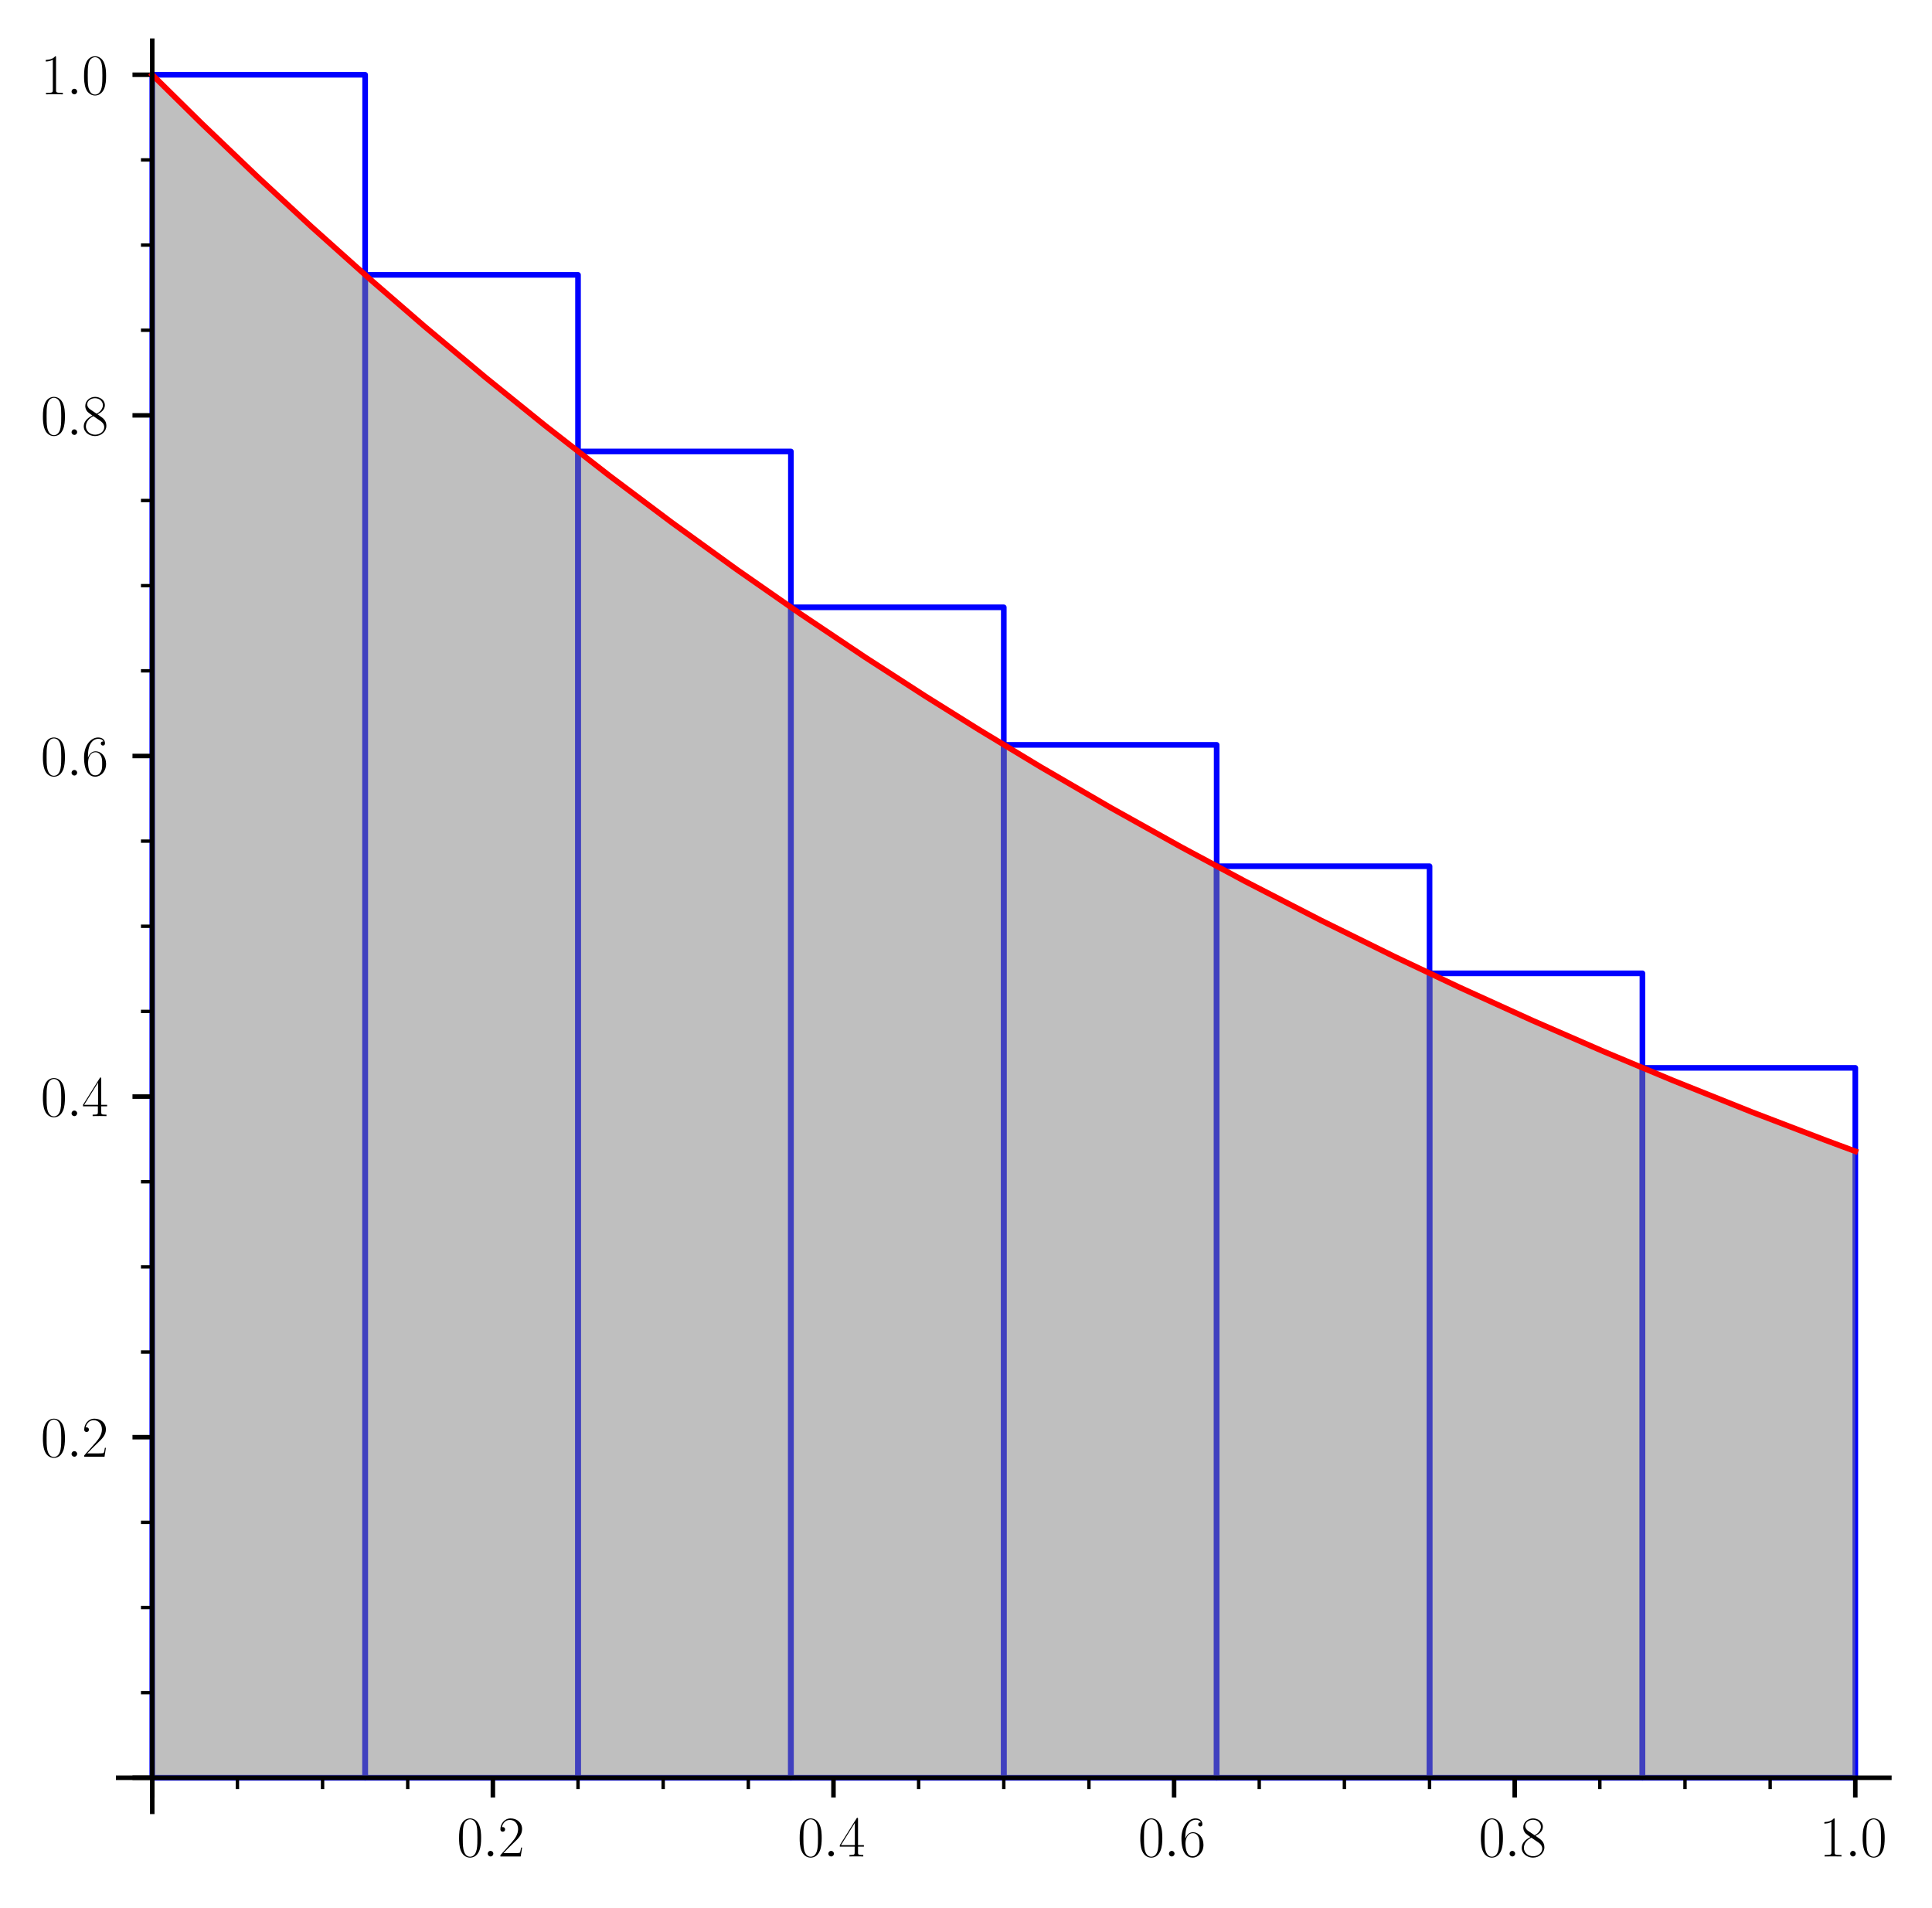 <?xml version="1.0" encoding="utf-8" standalone="no"?>
<!DOCTYPE svg PUBLIC "-//W3C//DTD SVG 1.1//EN"
  "http://www.w3.org/Graphics/SVG/1.1/DTD/svg11.dtd">
<svg xmlns:xlink="http://www.w3.org/1999/xlink" width="341.708pt" height="337.493pt" viewBox="0 0 341.708 337.493" xmlns="http://www.w3.org/2000/svg" version="1.1">
 <defs>
  <style type="text/css">*{stroke-linejoin: round; stroke-linecap: butt}</style>
 </defs>
 <g id="figure_1">
  <g id="patch_1">
   <path d="M 0 337.493 
L 341.708 337.493 
L 341.708 0 
L 0 0 
L 0 337.493 
z
" style="fill: none"/>
  </g>
  <g id="axes_1">
   <g id="patch_2">
    <path d="M 20.906 320.462 
L 334.168 320.462 
L 334.168 7.2 
L 20.906 7.2 
L 20.906 320.462 
z
" style="fill: none"/>
   </g>
   <g id="patch_3">
    <path d="M 26.93 314.438 
L 26.93 13.224 
L 64.582 13.224 
L 64.582 314.438 
L 26.93 314.438 
z
" clip-path="url(#p6ff419ec13)" style="fill: none; stroke: #0000ff; stroke-linejoin: miter"/>
   </g>
   <g id="patch_4">
    <path d="M 64.582 314.438 
L 64.582 48.618 
L 102.233 48.618 
L 102.233 314.438 
L 64.582 314.438 
z
" clip-path="url(#p6ff419ec13)" style="fill: none; stroke: #0000ff; stroke-linejoin: miter"/>
   </g>
   <g id="patch_5">
    <path d="M 102.233 314.438 
L 102.233 79.852 
L 139.885 79.852 
L 139.885 314.438 
L 102.233 314.438 
z
" clip-path="url(#p6ff419ec13)" style="fill: none; stroke: #0000ff; stroke-linejoin: miter"/>
   </g>
   <g id="patch_6">
    <path d="M 139.885 314.438 
L 139.885 107.417 
L 177.537 107.417 
L 177.537 314.438 
L 139.885 314.438 
z
" clip-path="url(#p6ff419ec13)" style="fill: none; stroke: #0000ff; stroke-linejoin: miter"/>
   </g>
   <g id="patch_7">
    <path d="M 177.537 314.438 
L 177.537 131.742 
L 215.188 131.742 
L 215.188 314.438 
L 177.537 314.438 
z
" clip-path="url(#p6ff419ec13)" style="fill: none; stroke: #0000ff; stroke-linejoin: miter"/>
   </g>
   <g id="patch_8">
    <path d="M 215.188 314.438 
L 215.188 153.21 
L 252.84 153.21 
L 252.84 314.438 
L 215.188 314.438 
z
" clip-path="url(#p6ff419ec13)" style="fill: none; stroke: #0000ff; stroke-linejoin: miter"/>
   </g>
   <g id="patch_9">
    <path d="M 252.84 314.438 
L 252.84 172.154 
L 290.492 172.154 
L 290.492 314.438 
L 252.84 314.438 
z
" clip-path="url(#p6ff419ec13)" style="fill: none; stroke: #0000ff; stroke-linejoin: miter"/>
   </g>
   <g id="patch_10">
    <path d="M 290.492 314.438 
L 290.492 188.873 
L 328.143 188.873 
L 328.143 314.438 
L 290.492 314.438 
z
" clip-path="url(#p6ff419ec13)" style="fill: none; stroke: #0000ff; stroke-linejoin: miter"/>
   </g>
   <g id="patch_11">
    <path d="M 26.93 314.438 
L 26.93 13.224 
L 28.036 14.328 
L 30.062 16.34 
L 30.95 17.217 
L 33.026 19.259 
L 35.085 21.269 
L 35.704 21.872 
L 37.362 23.478 
L 38.814 24.877 
L 40.344 26.344 
L 41.988 27.912 
L 43.948 29.77 
L 45.613 31.339 
L 46.887 32.535 
L 47.759 33.349 
L 49.559 35.024 
L 50.692 36.073 
L 52.349 37.6 
L 53.76 38.894 
L 55.088 40.106 
L 57.796 42.562 
L 59.016 43.661 
L 60.472 44.966 
L 61.442 45.833 
L 63.474 47.639 
L 64.406 48.463 
L 65.536 49.459 
L 67.119 50.847 
L 69.608 53.016 
L 71.185 54.382 
L 71.82 54.929 
L 73.263 56.17 
L 75.133 57.768 
L 77.464 59.747 
L 78.912 60.968 
L 80.079 61.949 
L 81.578 63.201 
L 82.609 64.06 
L 84.43 65.569 
L 85.905 66.785 
L 87.249 67.888 
L 89.205 69.484 
L 91.035 70.967 
L 91.296 71.178 
L 94.162 73.482 
L 94.4 73.672 
L 96.452 75.307 
L 98.31 76.777 
L 100.046 78.143 
L 101.601 79.36 
L 101.897 79.59 
L 103.615 80.926 
L 105.383 82.293 
L 107.792 84.142 
L 109.17 85.193 
L 110.842 86.462 
L 112.039 87.366 
L 112.459 87.682 
L 113.986 88.829 
L 115.924 90.276 
L 117.658 91.563 
L 118.867 92.455 
L 121.367 94.29 
L 122.499 95.116 
L 123.2 95.626 
L 125.85 97.542 
L 127.555 98.767 
L 128.414 99.381 
L 130.319 100.737 
L 131.536 101.598 
L 133.422 102.927 
L 135.026 104.05 
L 135.627 104.469 
L 137.34 105.66 
L 139.351 107.049 
L 140.203 107.635 
L 141.58 108.579 
L 142.778 109.396 
L 144.885 110.825 
L 146.156 111.682 
L 147.851 112.82 
L 149.298 113.786 
L 151.287 115.107 
L 153.006 116.241 
L 153.914 116.838 
L 155.089 117.607 
L 157.799 119.37 
L 158.444 119.787 
L 160.066 120.832 
L 161.084 121.486 
L 163.619 123.103 
L 164.995 123.975 
L 166.075 124.657 
L 167.469 125.533 
L 169.01 126.497 
L 171.238 127.882 
L 172.751 128.816 
L 173.175 129.078 
L 175.738 130.648 
L 176.652 131.205 
L 177.753 131.874 
L 179.293 132.805 
L 181.093 133.887 
L 182.23 134.567 
L 184.086 135.672 
L 185.96 136.781 
L 186.812 137.282 
L 189.219 138.693 
L 190.388 139.373 
L 192.355 140.513 
L 193.107 140.946 
L 194.528 141.763 
L 196.46 142.867 
L 198.661 144.116 
L 199.449 144.561 
L 200.798 145.32 
L 203.141 146.63 
L 203.68 146.93 
L 205.417 147.894 
L 206.389 148.43 
L 208.98 149.852 
L 210.749 150.816 
L 211.395 151.167 
L 213.705 152.414 
L 215.039 153.13 
L 216.598 153.963 
L 217.574 154.482 
L 219.493 155.498 
L 220.228 155.885 
L 222.814 157.24 
L 223.554 157.626 
L 225.441 158.605 
L 226.465 159.134 
L 228.723 160.294 
L 229.781 160.834 
L 230.537 161.22 
L 232.035 161.979 
L 233.604 162.772 
L 235.551 163.749 
L 236.93 164.437 
L 239.496 165.709 
L 239.99 165.953 
L 241.572 166.731 
L 243.507 167.677 
L 245.029 168.417 
L 246.648 169.199 
L 247.332 169.529 
L 249.437 170.538 
L 251.188 171.372 
L 253.051 172.254 
L 254.664 173.014 
L 255.799 173.545 
L 256.817 174.021 
L 258.107 174.621 
L 260.579 175.764 
L 261.55 176.21 
L 263.184 176.958 
L 264.711 177.653 
L 266.35 178.395 
L 267.944 179.113 
L 268.535 179.379 
L 271.022 180.489 
L 272.206 181.014 
L 273.593 181.627 
L 275.915 182.647 
L 276.617 182.954 
L 277.688 183.421 
L 280.29 184.547 
L 281.469 185.055 
L 282.993 185.708 
L 283.657 185.991 
L 285.452 186.755 
L 286.813 187.33 
L 288.86 188.191 
L 289.718 188.55 
L 292.145 189.56 
L 294.067 190.355 
L 294.12 190.376 
L 295.784 191.06 
L 298.027 191.976 
L 299.738 192.669 
L 301.258 193.282 
L 301.672 193.448 
L 304.354 194.521 
L 305.753 195.076 
L 307.145 195.627 
L 309.155 196.417 
L 309.834 196.683 
L 311.61 197.375 
L 312.517 197.727 
L 314.18 198.37 
L 316.391 199.218 
L 317.439 199.619 
L 319.539 200.416 
L 320.741 200.871 
L 321.819 201.276 
L 322.891 201.678 
L 325.688 202.72 
L 325.95 202.817 
L 328.143 203.627 
L 328.143 314.438 
z
" clip-path="url(#p6ff419ec13)" style="fill: #808080; opacity: 0.5"/>
   </g>
   <g id="matplotlib.axis_1">
    <g id="xtick_1">
     <g id="line2d_1">
      <defs>
       <path id="m52b77b757b" d="M 0 0 
L 0 3.5 
" style="stroke: #000000; stroke-width: 0.8"/>
      </defs>
      <g>
       <use xlink:href="#m52b77b757b" x="26.93" y="314.438" style="stroke: #000000; stroke-width: 0.8"/>
      </g>
     </g>
    </g>
    <g id="xtick_2">
     <g id="line2d_2">
      <g>
       <use xlink:href="#m52b77b757b" x="87.173" y="314.438" style="stroke: #000000; stroke-width: 0.8"/>
      </g>
     </g>
     <g id="text_1">
      <!-- $\mathdefault{0.2}$ -->
      <g transform="translate(80.808 328.356) scale(0.1 -0.1)">
       <defs>
        <path id="CMR17-30" d="M 2688 2038 
C 2688 2430 2682 3099 2413 3613 
C 2176 4063 1798 4224 1466 4224 
C 1158 4224 768 4082 525 3620 
C 269 3137 243 2539 243 2038 
C 243 1671 250 1112 448 623 
C 723 -39 1216 -128 1466 -128 
C 1760 -128 2208 -7 2470 604 
C 2662 1048 2688 1568 2688 2038 
z
M 1466 -26 
C 1056 -26 813 328 723 816 
C 653 1196 653 1749 653 2109 
C 653 2604 653 3015 736 3407 
C 858 3954 1216 4121 1466 4121 
C 1728 4121 2067 3947 2189 3420 
C 2272 3054 2278 2623 2278 2109 
C 2278 1691 2278 1176 2202 797 
C 2067 96 1690 -26 1466 -26 
z
" transform="scale(0.016)"/>
        <path id="CMMI12-3a" d="M 1178 307 
C 1178 492 1024 620 870 620 
C 685 620 557 467 557 313 
C 557 128 710 0 864 0 
C 1050 0 1178 153 1178 307 
z
" transform="scale(0.016)"/>
        <path id="CMR17-32" d="M 2669 990 
L 2554 990 
C 2490 537 2438 460 2413 422 
C 2381 371 1920 371 1830 371 
L 602 371 
C 832 620 1280 1073 1824 1596 
C 2214 1966 2669 2400 2669 3033 
C 2669 3788 2067 4224 1395 4224 
C 691 4224 262 3603 262 3027 
C 262 2777 448 2745 525 2745 
C 589 2745 781 2783 781 3007 
C 781 3206 614 3264 525 3264 
C 486 3264 448 3257 422 3244 
C 544 3788 915 4057 1306 4057 
C 1862 4057 2227 3616 2227 3033 
C 2227 2477 1901 1998 1536 1583 
L 262 147 
L 262 0 
L 2515 0 
L 2669 990 
z
" transform="scale(0.016)"/>
       </defs>
       <use xlink:href="#CMR17-30" transform="scale(0.996)"/>
       <use xlink:href="#CMMI12-3a" transform="translate(45.69 0) scale(0.996)"/>
       <use xlink:href="#CMR17-32" transform="translate(72.788 0) scale(0.996)"/>
      </g>
     </g>
    </g>
    <g id="xtick_3">
     <g id="line2d_3">
      <g>
       <use xlink:href="#m52b77b757b" x="147.415" y="314.438" style="stroke: #000000; stroke-width: 0.8"/>
      </g>
     </g>
     <g id="text_2">
      <!-- $\mathdefault{0.4}$ -->
      <g transform="translate(141.05 328.356) scale(0.1 -0.1)">
       <defs>
        <path id="CMR17-34" d="M 2150 4147 
C 2150 4281 2144 4288 2029 4288 
L 128 1254 
L 128 1088 
L 1779 1088 
L 1779 460 
C 1779 230 1766 166 1318 166 
L 1197 166 
L 1197 0 
C 1402 12 1747 12 1965 12 
C 2182 12 2528 12 2733 0 
L 2733 166 
L 2611 166 
C 2163 166 2150 230 2150 460 
L 2150 1088 
L 2803 1088 
L 2803 1254 
L 2150 1254 
L 2150 4147 
z
M 1798 3723 
L 1798 1254 
L 256 1254 
L 1798 3723 
z
" transform="scale(0.016)"/>
       </defs>
       <use xlink:href="#CMR17-30" transform="scale(0.996)"/>
       <use xlink:href="#CMMI12-3a" transform="translate(45.69 0) scale(0.996)"/>
       <use xlink:href="#CMR17-34" transform="translate(72.788 0) scale(0.996)"/>
      </g>
     </g>
    </g>
    <g id="xtick_4">
     <g id="line2d_4">
      <g>
       <use xlink:href="#m52b77b757b" x="207.658" y="314.438" style="stroke: #000000; stroke-width: 0.8"/>
      </g>
     </g>
     <g id="text_3">
      <!-- $\mathdefault{0.6}$ -->
      <g transform="translate(201.293 328.356) scale(0.1 -0.1)">
       <defs>
        <path id="CMR17-36" d="M 678 2198 
C 678 3712 1395 4076 1811 4076 
C 1946 4076 2272 4049 2400 3782 
C 2298 3782 2106 3782 2106 3558 
C 2106 3385 2246 3328 2336 3328 
C 2394 3328 2566 3353 2566 3571 
C 2566 3987 2246 4224 1805 4224 
C 1043 4224 243 3411 243 2011 
C 243 257 966 -128 1478 -128 
C 2099 -128 2688 431 2688 1295 
C 2688 2101 2170 2688 1517 2688 
C 1126 2688 838 2430 678 1979 
L 678 2198 
z
M 1478 25 
C 691 25 691 1212 691 1450 
C 691 1914 909 2585 1504 2585 
C 1613 2585 1926 2585 2138 2140 
C 2253 1889 2253 1624 2253 1302 
C 2253 954 2253 696 2118 438 
C 1978 173 1773 25 1478 25 
z
" transform="scale(0.016)"/>
       </defs>
       <use xlink:href="#CMR17-30" transform="scale(0.996)"/>
       <use xlink:href="#CMMI12-3a" transform="translate(45.69 0) scale(0.996)"/>
       <use xlink:href="#CMR17-36" transform="translate(72.788 0) scale(0.996)"/>
      </g>
     </g>
    </g>
    <g id="xtick_5">
     <g id="line2d_5">
      <g>
       <use xlink:href="#m52b77b757b" x="267.901" y="314.438" style="stroke: #000000; stroke-width: 0.8"/>
      </g>
     </g>
     <g id="text_4">
      <!-- $\mathdefault{0.8}$ -->
      <g transform="translate(261.536 328.356) scale(0.1 -0.1)">
       <defs>
        <path id="CMR17-38" d="M 1741 2289 
C 2144 2494 2554 2803 2554 3298 
C 2554 3884 1990 4224 1472 4224 
C 890 4224 378 3800 378 3215 
C 378 3054 416 2777 666 2533 
C 730 2469 998 2276 1171 2154 
C 883 2006 211 1652 211 945 
C 211 282 838 -128 1459 -128 
C 2144 -128 2720 366 2720 1022 
C 2720 1607 2330 1877 2074 2051 
L 1741 2289 
z
M 902 2855 
C 851 2887 595 3086 595 3388 
C 595 3781 998 4076 1459 4076 
C 1965 4076 2336 3716 2336 3298 
C 2336 2700 1670 2359 1638 2359 
C 1632 2359 1626 2359 1574 2398 
L 902 2855 
z
M 2080 1536 
C 2176 1466 2483 1253 2483 861 
C 2483 385 2010 25 1472 25 
C 890 25 448 443 448 951 
C 448 1459 838 1884 1280 2083 
L 2080 1536 
z
" transform="scale(0.016)"/>
       </defs>
       <use xlink:href="#CMR17-30" transform="scale(0.996)"/>
       <use xlink:href="#CMMI12-3a" transform="translate(45.69 0) scale(0.996)"/>
       <use xlink:href="#CMR17-38" transform="translate(72.788 0) scale(0.996)"/>
      </g>
     </g>
    </g>
    <g id="xtick_6">
     <g id="line2d_6">
      <g>
       <use xlink:href="#m52b77b757b" x="328.143" y="314.438" style="stroke: #000000; stroke-width: 0.8"/>
      </g>
     </g>
     <g id="text_5">
      <!-- $\mathdefault{1.0}$ -->
      <g transform="translate(321.778 328.356) scale(0.1 -0.1)">
       <defs>
        <path id="CMR17-31" d="M 1702 4083 
C 1702 4217 1696 4224 1606 4224 
C 1357 3927 979 3833 621 3820 
C 602 3820 570 3820 563 3808 
C 557 3795 557 3782 557 3648 
C 755 3648 1088 3686 1344 3839 
L 1344 467 
C 1344 243 1331 166 781 166 
L 589 166 
L 589 0 
C 896 6 1216 12 1523 12 
C 1830 12 2150 6 2458 0 
L 2458 166 
L 2266 166 
C 1715 166 1702 236 1702 467 
L 1702 4083 
z
" transform="scale(0.016)"/>
       </defs>
       <use xlink:href="#CMR17-31" transform="scale(0.996)"/>
       <use xlink:href="#CMMI12-3a" transform="translate(45.69 0) scale(0.996)"/>
       <use xlink:href="#CMR17-30" transform="translate(72.788 0) scale(0.996)"/>
      </g>
     </g>
    </g>
    <g id="xtick_7">
     <g id="line2d_7">
      <defs>
       <path id="m4427123a00" d="M 0 0 
L 0 2 
" style="stroke: #000000; stroke-width: 0.6"/>
      </defs>
      <g>
       <use xlink:href="#m4427123a00" x="41.991" y="314.438" style="stroke: #000000; stroke-width: 0.6"/>
      </g>
     </g>
    </g>
    <g id="xtick_8">
     <g id="line2d_8">
      <g>
       <use xlink:href="#m4427123a00" x="57.051" y="314.438" style="stroke: #000000; stroke-width: 0.6"/>
      </g>
     </g>
    </g>
    <g id="xtick_9">
     <g id="line2d_9">
      <g>
       <use xlink:href="#m4427123a00" x="72.112" y="314.438" style="stroke: #000000; stroke-width: 0.6"/>
      </g>
     </g>
    </g>
    <g id="xtick_10">
     <g id="line2d_10">
      <g>
       <use xlink:href="#m4427123a00" x="102.233" y="314.438" style="stroke: #000000; stroke-width: 0.6"/>
      </g>
     </g>
    </g>
    <g id="xtick_11">
     <g id="line2d_11">
      <g>
       <use xlink:href="#m4427123a00" x="117.294" y="314.438" style="stroke: #000000; stroke-width: 0.6"/>
      </g>
     </g>
    </g>
    <g id="xtick_12">
     <g id="line2d_12">
      <g>
       <use xlink:href="#m4427123a00" x="132.355" y="314.438" style="stroke: #000000; stroke-width: 0.6"/>
      </g>
     </g>
    </g>
    <g id="xtick_13">
     <g id="line2d_13">
      <g>
       <use xlink:href="#m4427123a00" x="162.476" y="314.438" style="stroke: #000000; stroke-width: 0.6"/>
      </g>
     </g>
    </g>
    <g id="xtick_14">
     <g id="line2d_14">
      <g>
       <use xlink:href="#m4427123a00" x="177.537" y="314.438" style="stroke: #000000; stroke-width: 0.6"/>
      </g>
     </g>
    </g>
    <g id="xtick_15">
     <g id="line2d_15">
      <g>
       <use xlink:href="#m4427123a00" x="192.597" y="314.438" style="stroke: #000000; stroke-width: 0.6"/>
      </g>
     </g>
    </g>
    <g id="xtick_16">
     <g id="line2d_16">
      <g>
       <use xlink:href="#m4427123a00" x="222.719" y="314.438" style="stroke: #000000; stroke-width: 0.6"/>
      </g>
     </g>
    </g>
    <g id="xtick_17">
     <g id="line2d_17">
      <g>
       <use xlink:href="#m4427123a00" x="237.779" y="314.438" style="stroke: #000000; stroke-width: 0.6"/>
      </g>
     </g>
    </g>
    <g id="xtick_18">
     <g id="line2d_18">
      <g>
       <use xlink:href="#m4427123a00" x="252.84" y="314.438" style="stroke: #000000; stroke-width: 0.6"/>
      </g>
     </g>
    </g>
    <g id="xtick_19">
     <g id="line2d_19">
      <g>
       <use xlink:href="#m4427123a00" x="282.961" y="314.438" style="stroke: #000000; stroke-width: 0.6"/>
      </g>
     </g>
    </g>
    <g id="xtick_20">
     <g id="line2d_20">
      <g>
       <use xlink:href="#m4427123a00" x="298.022" y="314.438" style="stroke: #000000; stroke-width: 0.6"/>
      </g>
     </g>
    </g>
    <g id="xtick_21">
     <g id="line2d_21">
      <g>
       <use xlink:href="#m4427123a00" x="313.083" y="314.438" style="stroke: #000000; stroke-width: 0.6"/>
      </g>
     </g>
    </g>
   </g>
   <g id="matplotlib.axis_2">
    <g id="ytick_1">
     <g id="line2d_22">
      <defs>
       <path id="m5eeac84826" d="M 0 0 
L -3.5 0 
" style="stroke: #000000; stroke-width: 0.8"/>
      </defs>
      <g>
       <use xlink:href="#m5eeac84826" x="26.93" y="314.438" style="stroke: #000000; stroke-width: 0.8"/>
      </g>
     </g>
    </g>
    <g id="ytick_2">
     <g id="line2d_23">
      <g>
       <use xlink:href="#m5eeac84826" x="26.93" y="254.195" style="stroke: #000000; stroke-width: 0.8"/>
      </g>
     </g>
     <g id="text_6">
      <!-- $\mathdefault{0.2}$ -->
      <g transform="translate(7.2 257.654) scale(0.1 -0.1)">
       <use xlink:href="#CMR17-30" transform="scale(0.996)"/>
       <use xlink:href="#CMMI12-3a" transform="translate(45.69 0) scale(0.996)"/>
       <use xlink:href="#CMR17-32" transform="translate(72.788 0) scale(0.996)"/>
      </g>
     </g>
    </g>
    <g id="ytick_3">
     <g id="line2d_24">
      <g>
       <use xlink:href="#m5eeac84826" x="26.93" y="193.952" style="stroke: #000000; stroke-width: 0.8"/>
      </g>
     </g>
     <g id="text_7">
      <!-- $\mathdefault{0.4}$ -->
      <g transform="translate(7.2 197.412) scale(0.1 -0.1)">
       <use xlink:href="#CMR17-30" transform="scale(0.996)"/>
       <use xlink:href="#CMMI12-3a" transform="translate(45.69 0) scale(0.996)"/>
       <use xlink:href="#CMR17-34" transform="translate(72.788 0) scale(0.996)"/>
      </g>
     </g>
    </g>
    <g id="ytick_4">
     <g id="line2d_25">
      <g>
       <use xlink:href="#m5eeac84826" x="26.93" y="133.71" style="stroke: #000000; stroke-width: 0.8"/>
      </g>
     </g>
     <g id="text_8">
      <!-- $\mathdefault{0.6}$ -->
      <g transform="translate(7.2 137.169) scale(0.1 -0.1)">
       <use xlink:href="#CMR17-30" transform="scale(0.996)"/>
       <use xlink:href="#CMMI12-3a" transform="translate(45.69 0) scale(0.996)"/>
       <use xlink:href="#CMR17-36" transform="translate(72.788 0) scale(0.996)"/>
      </g>
     </g>
    </g>
    <g id="ytick_5">
     <g id="line2d_26">
      <g>
       <use xlink:href="#m5eeac84826" x="26.93" y="73.467" style="stroke: #000000; stroke-width: 0.8"/>
      </g>
     </g>
     <g id="text_9">
      <!-- $\mathdefault{0.8}$ -->
      <g transform="translate(7.2 76.926) scale(0.1 -0.1)">
       <use xlink:href="#CMR17-30" transform="scale(0.996)"/>
       <use xlink:href="#CMMI12-3a" transform="translate(45.69 0) scale(0.996)"/>
       <use xlink:href="#CMR17-38" transform="translate(72.788 0) scale(0.996)"/>
      </g>
     </g>
    </g>
    <g id="ytick_6">
     <g id="line2d_27">
      <g>
       <use xlink:href="#m5eeac84826" x="26.93" y="13.224" style="stroke: #000000; stroke-width: 0.8"/>
      </g>
     </g>
     <g id="text_10">
      <!-- $\mathdefault{1.0}$ -->
      <g transform="translate(7.2 16.684) scale(0.1 -0.1)">
       <use xlink:href="#CMR17-31" transform="scale(0.996)"/>
       <use xlink:href="#CMMI12-3a" transform="translate(45.69 0) scale(0.996)"/>
       <use xlink:href="#CMR17-30" transform="translate(72.788 0) scale(0.996)"/>
      </g>
     </g>
    </g>
    <g id="ytick_7">
     <g id="line2d_28">
      <defs>
       <path id="m78a2b96322" d="M 0 0 
L -2 0 
" style="stroke: #000000; stroke-width: 0.6"/>
      </defs>
      <g>
       <use xlink:href="#m78a2b96322" x="26.93" y="299.377" style="stroke: #000000; stroke-width: 0.6"/>
      </g>
     </g>
    </g>
    <g id="ytick_8">
     <g id="line2d_29">
      <g>
       <use xlink:href="#m78a2b96322" x="26.93" y="284.316" style="stroke: #000000; stroke-width: 0.6"/>
      </g>
     </g>
    </g>
    <g id="ytick_9">
     <g id="line2d_30">
      <g>
       <use xlink:href="#m78a2b96322" x="26.93" y="269.256" style="stroke: #000000; stroke-width: 0.6"/>
      </g>
     </g>
    </g>
    <g id="ytick_10">
     <g id="line2d_31">
      <g>
       <use xlink:href="#m78a2b96322" x="26.93" y="239.134" style="stroke: #000000; stroke-width: 0.6"/>
      </g>
     </g>
    </g>
    <g id="ytick_11">
     <g id="line2d_32">
      <g>
       <use xlink:href="#m78a2b96322" x="26.93" y="224.074" style="stroke: #000000; stroke-width: 0.6"/>
      </g>
     </g>
    </g>
    <g id="ytick_12">
     <g id="line2d_33">
      <g>
       <use xlink:href="#m78a2b96322" x="26.93" y="209.013" style="stroke: #000000; stroke-width: 0.6"/>
      </g>
     </g>
    </g>
    <g id="ytick_13">
     <g id="line2d_34">
      <g>
       <use xlink:href="#m78a2b96322" x="26.93" y="178.892" style="stroke: #000000; stroke-width: 0.6"/>
      </g>
     </g>
    </g>
    <g id="ytick_14">
     <g id="line2d_35">
      <g>
       <use xlink:href="#m78a2b96322" x="26.93" y="163.831" style="stroke: #000000; stroke-width: 0.6"/>
      </g>
     </g>
    </g>
    <g id="ytick_15">
     <g id="line2d_36">
      <g>
       <use xlink:href="#m78a2b96322" x="26.93" y="148.77" style="stroke: #000000; stroke-width: 0.6"/>
      </g>
     </g>
    </g>
    <g id="ytick_16">
     <g id="line2d_37">
      <g>
       <use xlink:href="#m78a2b96322" x="26.93" y="118.649" style="stroke: #000000; stroke-width: 0.6"/>
      </g>
     </g>
    </g>
    <g id="ytick_17">
     <g id="line2d_38">
      <g>
       <use xlink:href="#m78a2b96322" x="26.93" y="103.588" style="stroke: #000000; stroke-width: 0.6"/>
      </g>
     </g>
    </g>
    <g id="ytick_18">
     <g id="line2d_39">
      <g>
       <use xlink:href="#m78a2b96322" x="26.93" y="88.528" style="stroke: #000000; stroke-width: 0.6"/>
      </g>
     </g>
    </g>
    <g id="ytick_19">
     <g id="line2d_40">
      <g>
       <use xlink:href="#m78a2b96322" x="26.93" y="58.406" style="stroke: #000000; stroke-width: 0.6"/>
      </g>
     </g>
    </g>
    <g id="ytick_20">
     <g id="line2d_41">
      <g>
       <use xlink:href="#m78a2b96322" x="26.93" y="43.346" style="stroke: #000000; stroke-width: 0.6"/>
      </g>
     </g>
    </g>
    <g id="ytick_21">
     <g id="line2d_42">
      <g>
       <use xlink:href="#m78a2b96322" x="26.93" y="28.285" style="stroke: #000000; stroke-width: 0.6"/>
      </g>
     </g>
    </g>
   </g>
   <g id="line2d_43">
    <path d="M 26.93 13.224 
L 35.704 21.872 
L 45.613 31.339 
L 55.088 40.106 
L 65.536 49.459 
L 75.133 57.768 
L 85.905 66.785 
L 96.452 75.307 
L 107.792 84.142 
L 118.867 92.455 
L 130.319 100.737 
L 141.58 108.579 
L 153.006 116.241 
L 163.619 123.103 
L 173.175 129.078 
L 184.086 135.672 
L 196.46 142.867 
L 208.98 149.852 
L 220.228 155.885 
L 233.604 162.772 
L 246.648 169.199 
L 258.107 174.621 
L 271.022 180.489 
L 283.657 185.991 
L 295.784 191.06 
L 309.834 196.683 
L 322.891 201.678 
L 328.143 203.627 
L 328.143 203.627 
" clip-path="url(#p6ff419ec13)" style="fill: none; stroke: #ff0000; stroke-linecap: square"/>
   </g>
   <g id="patch_12">
    <path d="M 26.93 320.462 
L 26.93 7.2 
" style="fill: none; stroke: #000000; stroke-width: 0.8; stroke-linejoin: miter; stroke-linecap: square"/>
   </g>
   <g id="patch_13">
    <path d="M 20.906 314.438 
L 334.168 314.438 
" style="fill: none; stroke: #000000; stroke-width: 0.8; stroke-linejoin: miter; stroke-linecap: square"/>
   </g>
  </g>
 </g>
 <defs>
  <clipPath id="p6ff419ec13">
   <rect x="20.906" y="7.2" width="313.262" height="313.262"/>
  </clipPath>
 </defs>
</svg>
